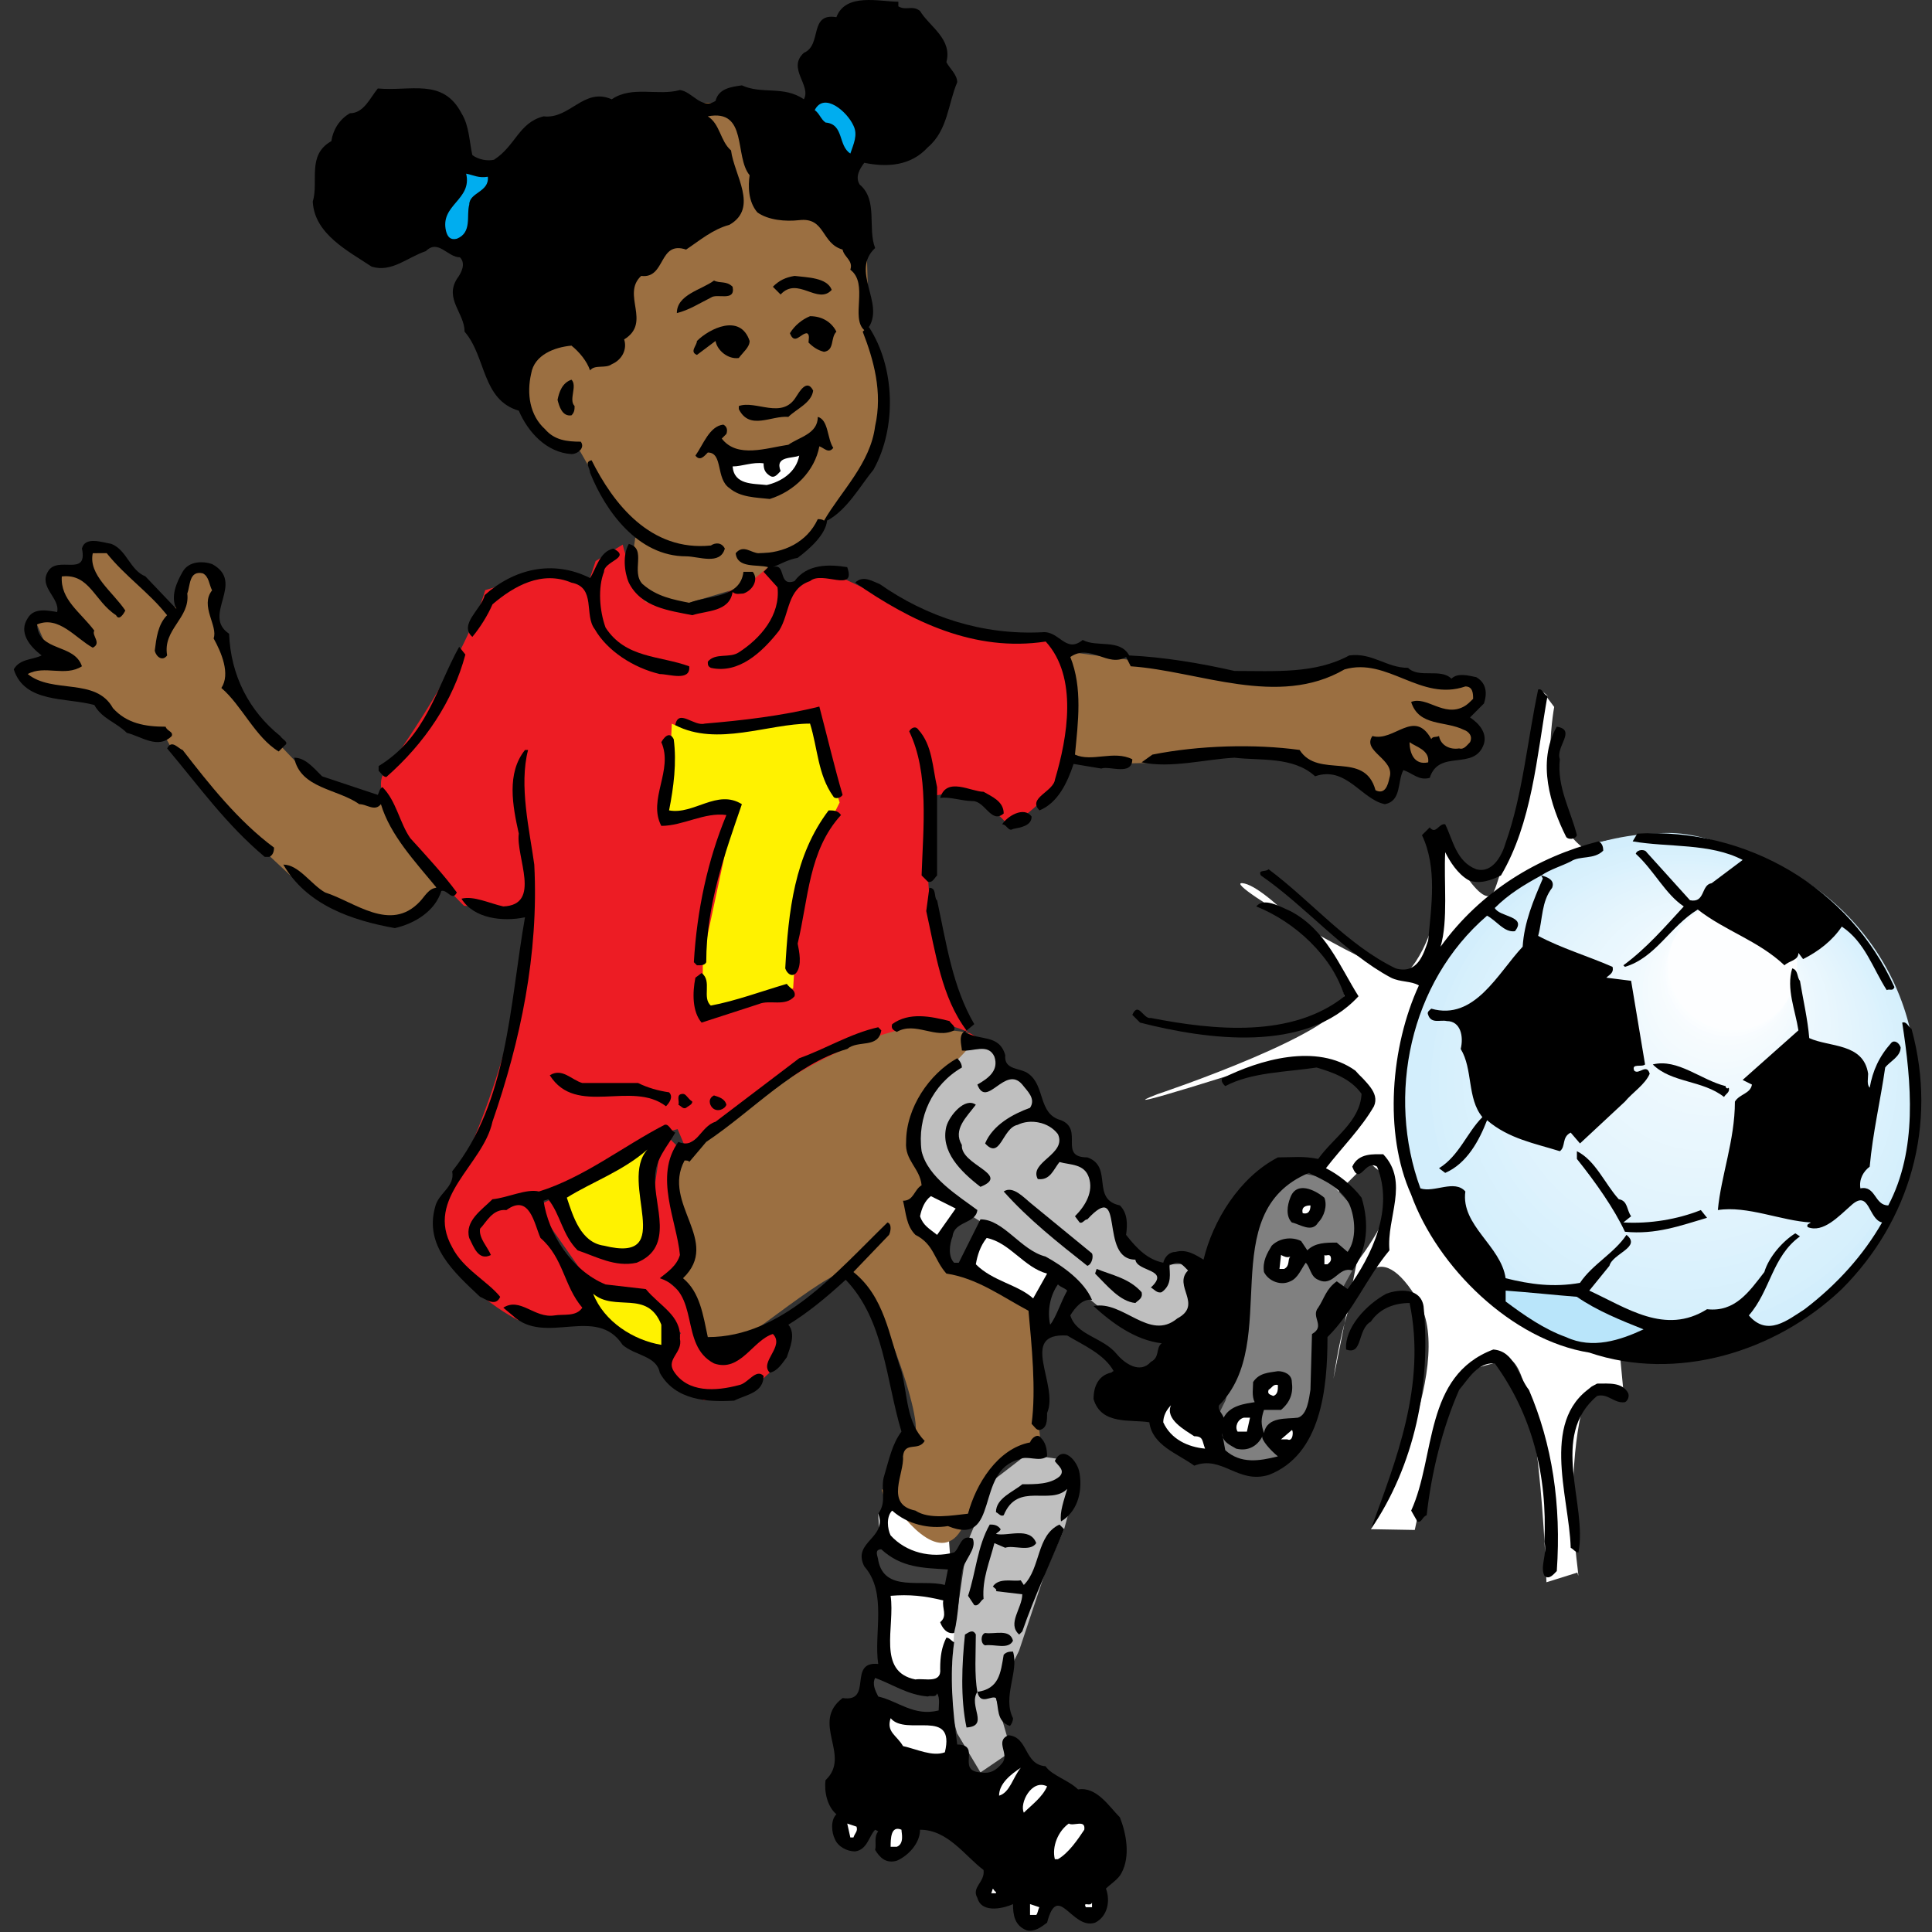 <?xml version="1.0" encoding="UTF-8" standalone="no"?>
<svg
   id="Layer_1"
   xml:space="preserve"
   overflow="visible"
   viewBox="0 0 435 435"
   version="1.1"
   enable-background="new 0 0 429.499 448.256"
   sodipodi:docname="soccer.svg"
   width="435"
   height="435"
   inkscape:version="1.3.1 (91b66b0783, 2023-11-16)"
   xmlns:inkscape="http://www.inkscape.org/namespaces/inkscape"
   xmlns:sodipodi="http://sodipodi.sourceforge.net/DTD/sodipodi-0.dtd"
   xmlns:xlink="http://www.w3.org/1999/xlink"
   xmlns="http://www.w3.org/2000/svg"
   xmlns:svg="http://www.w3.org/2000/svg"
   xmlns:rdf="http://www.w3.org/1999/02/22-rdf-syntax-ns#"
   xmlns:cc="http://creativecommons.org/ns#"
   xmlns:dc="http://purl.org/dc/elements/1.1/"><rect x="0" y="0" width="435" height="435" fill="#333333" stroke="none"/><sodipodi:namedview
   id="namedview129"
   pagecolor="#ffffff"
   bordercolor="#666666"
   borderopacity="1.0"
   inkscape:showpageshadow="2"
   inkscape:pageopacity="0.0"
   inkscape:pagecheckerboard="0"
   inkscape:deskcolor="#d1d1d1"
   inkscape:zoom="1.0105832"
   inkscape:cx="214.72749"
   inkscape:cy="224.12801"
   inkscape:window-width="1920"
   inkscape:window-height="1009"
   inkscape:window-x="-8"
   inkscape:window-y="-8"
   inkscape:window-maximized="1"
   inkscape:current-layer="Layer_1" />



















































	<defs
   id="defs47">
		<polyline
   id="XMLID_1_"
   points="21.426 123.72 36.625 137.12 37.414 133.02 39.738 128.66 42.555 129.1 40.03 136.8 40.611 137.67 42.063 141.45 44.39 147.26 46.741 154.91 43.807 155.98 36.25 163.54 28.693 164.12 21.135 159.18 12.997 154.82 7.474 154.82 2.822 152.79 4.276 150.17 7.765 148.42 6.31 146.1 4.857 142.9 4.857 139.42 11.252 140 12.706 139.42 9.217 130.98 10.813 129.79 15.613 130.11 17.357 130.98 16.774 124.88 20.262 123.72 21.426 123.72" />
	</defs>
	<clipPath
   id="XMLID_3_">
		<use
   xlink:href="#XMLID_1_"
   id="use47" />
	</clipPath>

















































































<g
   id="g129"
   transform="translate(3.1,-0.003)"><path
     d="m 387.38,231.56 c 8.174,0 14.8,-6.625 14.8,-14.797 0,-8.174 -6.626,-14.799 -14.8,-14.799 -8.173,0 -14.798,6.625 -14.798,14.799 0.01,8.17 6.63,14.8 14.8,14.8"
     fill="#ffffff"
     id="path1" /><path
     d="m 344.22,155.69 2.616,3.488 c 0,0 -4.359,23.108 6.105,31.393 l 8.72,114.67 0.872,9.157 c 0,0 -6.54,-5.232 -8.284,-0.873 -1.745,4.36 -4.736,18.779 -2.181,39.241 0.436,3.488 0,1.308 0,1.308 l -6.976,2.181 c 0,0 -1.744,-53.63 -9.593,-50.141 -7.849,3.489 -11.336,-3.054 -20.056,38.368 l -9.886,-0.173 c 0,0 19.478,-36.452 10.757,-51.276 -8.721,-14.824 -15.261,-8.284 -19.184,17.44 l 5.231,-26.16 c 0,0 12.644,-16.133 6.104,-20.057 -6.54,-3.925 -1.308,-4.797 -1.308,-4.797 l -9.157,9.156 -4.796,-4.359 12.645,-17.877 c 0,0 -2.616,-13.517 -31.829,-4.36 -29.213,9.157 -16.568,4.36 -16.568,4.36 0,0 43.36,-14.475 42.173,-22.061 -1.188,-7.587 -17.756,-25.028 -22.988,-25.464 -5.232,-0.436 34.445,22.237 36.625,20.493 2.181,-1.744 9.799,-11.597 7.849,-32.265 0,0 9.592,19.62 12.208,13.516 2.616,-6.104 12.003,-43.95 12.003,-43.95"
     fill="#ffffff"
     id="path2" /><polyline
     points="197.78 340.12 210.33 343.61 212.98 379.8 194.64 381.98 197.28 364.1 195.54 355.38 194.64 340.82"
     fill="#ffffff"
     id="polyline2" /><path
     d="m 372.12,305.24 c 27.851,0 57.118,-31.883 57.118,-56.245 0,-34.826 -34.832,-60.756 -57.157,-60.756 -33.373,0 -60.429,27.055 -60.429,60.431 0.01,33.37 27.1,56.57 60.47,56.57"
     fill="#d1eefc"
     id="path3" /><path
     d="m 313.69,246.88 c 0.197,32.571 26.762,58.817 59.335,58.622 32.568,-0.195 55.979,-26.981 55.784,-59.553 -0.176,-29.436 -34.409,-58.533 -56.496,-58.4 -32.56,0.19 -58.81,26.76 -58.61,59.33"
     fill="#d2eefc"
     id="path4" /><path
     d="m 312,246.5 c 0.39,31.776 26.467,57.22 58.244,56.829 31.778,-0.39 57.223,-26.467 56.831,-58.246 -0.391,-31.776 -26.469,-57.22 -58.245,-56.83 -31.77,0.4 -57.22,26.48 -56.82,58.25"
     fill="#d3eefc"
     id="path5" /><path
     d="m 319.08,245.76 c 0.78,30.188 25.885,54.029 56.075,53.249 30.188,-0.779 54.029,-25.885 53.252,-56.073 -0.784,-30.189 -25.889,-54.032 -56.076,-53.25 -30.19,0.77 -54.03,25.88 -53.25,56.07"
     fill="#d5effc"
     id="path6" /><path
     d="m 320.88,245.38 c 0.974,29.396 25.595,52.436 54.988,51.462 29.395,-0.977 52.433,-25.596 51.461,-54.988 -0.977,-29.396 -25.596,-52.437 -54.989,-51.46 -29.4,0.98 -52.44,25.6 -51.46,54.99"
     fill="#d6f0fc"
     id="path7" /><path
     d="m 322.67,245.01 c 1.169,28.601 25.303,50.837 53.903,49.669 28.598,-1.169 50.838,-25.301 49.669,-53.902 -1.167,-28.599 -25.301,-50.839 -53.903,-49.667 -28.6,1.17 -50.84,25.3 -49.67,53.9"
     fill="#d7f0fc"
     id="path8" /><path
     d="m 324.47,244.64 c 1.363,27.807 25.011,49.244 52.816,47.88 27.807,-1.363 49.243,-25.011 47.879,-52.817 -1.361,-27.804 -25.009,-49.242 -52.815,-47.879 -27.82,1.36 -49.26,25.01 -47.89,52.82"
     fill="#d8f0fc"
     id="path9" /><path
     d="m 326.27,244.26 c 1.56,27.013 24.719,47.646 51.73,46.089 27.013,-1.558 47.648,-24.719 46.089,-51.73 -1.557,-27.011 -24.719,-47.646 -51.73,-46.088 -27.02,1.56 -47.65,24.72 -46.09,51.73"
     fill="#d9f1fd"
     id="path10" /><path
     d="m 328.06,243.89 c 1.751,26.219 24.428,46.053 50.646,44.298 26.216,-1.753 46.049,-24.428 44.298,-50.643 -1.752,-26.218 -24.427,-46.052 -50.646,-44.299 -26.21,1.75 -46.05,24.42 -44.3,50.64"
     fill="#daf1fd"
     id="path11" /><path
     d="m 329.86,243.52 c 1.949,25.425 24.138,44.456 49.56,42.51 25.425,-1.947 44.456,-24.136 42.511,-49.56 -1.948,-25.423 -24.137,-44.456 -49.559,-42.509 -25.42,1.95 -44.46,24.13 -42.51,49.56"
     fill="#dbf2fd"
     id="path12" /><path
     d="m 331.66,243.14 c 2.142,24.63 23.842,42.858 48.472,40.718 24.629,-2.143 42.86,-23.845 40.719,-48.472 -2.142,-24.63 -23.843,-42.861 -48.472,-40.719 -24.63,2.14 -42.86,23.84 -40.72,48.47"
     fill="#ddf2fd"
     id="path13" /><path
     d="m 333.46,242.77 c 2.336,23.833 23.553,41.261 47.386,38.926 23.836,-2.334 41.266,-23.552 38.928,-47.386 -2.336,-23.835 -23.551,-41.264 -47.385,-38.929 -23.85,2.34 -41.28,23.56 -38.94,47.39"
     fill="#def2fd"
     id="path14" /><path
     d="m 335.25,242.4 c 2.531,23.041 23.263,39.669 46.303,37.138 23.041,-2.528 39.667,-23.26 37.137,-46.301 -2.53,-23.041 -23.26,-39.668 -46.3,-37.137 -23.04,2.52 -39.67,23.26 -37.14,46.3"
     fill="#dff3fd"
     id="path15" /><path
     d="m 337.05,242.02 c 2.726,22.245 22.969,38.071 45.213,35.348 22.246,-2.727 38.072,-22.97 35.349,-45.218 -2.727,-22.245 -22.97,-38.069 -45.218,-35.346 -22.24,2.73 -38.07,22.98 -35.34,45.22"
     fill="#e0f3fd"
     id="path16" /><path
     d="m 338.85,241.65 c 2.92,21.452 22.677,36.478 44.127,33.558 21.453,-2.919 36.478,-22.678 33.559,-44.128 -2.92,-21.454 -22.678,-36.476 -44.131,-33.556 -21.46,2.92 -36.48,22.68 -33.56,44.13"
     fill="#e1f3fd"
     id="path17" /><path
     d="m 340.65,241.28 c 3.112,20.657 22.383,34.881 43.042,31.768 20.658,-3.115 34.881,-22.387 31.766,-43.043 -3.112,-20.66 -22.386,-34.881 -43.043,-31.768 -20.67,3.1 -34.89,22.38 -31.77,43.04"
     fill="#e2f4fd"
     id="path18" /><path
     d="m 342.44,240.9 c 3.31,19.862 22.094,33.285 41.96,29.976 19.861,-3.308 33.283,-22.094 29.975,-41.958 -3.308,-19.862 -22.093,-33.283 -41.956,-29.975 -19.87,3.31 -33.29,22.1 -29.98,41.96"
     fill="#e3f4fd"
     id="path19" /><path
     d="m 344.24,240.53 c 3.502,19.068 21.802,31.688 40.873,28.184 19.066,-3.503 31.686,-21.801 28.184,-40.871 -3.502,-19.068 -21.801,-31.688 -40.871,-28.186 -19.07,3.51 -31.68,21.81 -28.18,40.88"
     fill="#e4f5fd"
     id="path20" /><path
     d="m 346.04,240.15 c 3.697,18.275 21.512,30.094 39.784,26.396 18.277,-3.698 30.096,-21.512 26.396,-39.787 -3.696,-18.273 -21.512,-30.091 -39.784,-26.394 -18.29,3.7 -30.1,21.51 -26.4,39.78"
     fill="#e5f5fd"
     id="path21" /><path
     d="m 347.83,239.78 c 3.892,17.482 21.219,28.497 38.701,24.606 17.48,-3.894 28.497,-21.22 24.603,-38.701 -3.889,-17.479 -21.218,-28.498 -38.696,-24.604 -17.47,3.88 -28.49,21.21 -24.6,38.69"
     fill="#e6f5fd"
     id="path22" /><path
     d="m 349.63,239.41 c 4.084,16.688 20.927,26.902 37.614,22.816 16.687,-4.086 26.899,-20.927 22.813,-37.613 -4.087,-16.688 -20.928,-26.903 -37.611,-22.814 -16.68,4.07 -26.9,20.91 -22.81,37.6"
     fill="#e7f6fd"
     id="path23" /><path
     d="m 351.43,239.03 c 4.28,15.892 20.637,25.304 36.528,21.023 15.891,-4.281 25.305,-20.636 21.022,-36.526 -4.279,-15.893 -20.634,-25.306 -36.527,-21.026 -15.89,4.3 -25.3,20.65 -21.02,36.54"
     fill="#e8f6fd"
     id="path24" /><path
     d="m 353.22,238.66 c 4.475,15.098 20.343,23.709 35.438,19.235 15.101,-4.478 23.712,-20.345 19.236,-35.443 -4.476,-15.098 -20.343,-23.709 -35.443,-19.235 -15.1,4.47 -23.71,20.34 -19.24,35.44"
     fill="#e9f7fe"
     id="path25" /><path
     d="m 355.02,238.29 c 4.671,14.304 20.053,22.112 34.356,17.444 14.304,-4.67 22.113,-20.053 17.443,-34.356 -4.669,-14.305 -20.05,-22.113 -34.356,-17.444 -14.3,4.67 -22.11,20.05 -17.44,34.36"
     fill="#e9f7fe"
     id="path26" /><path
     d="m 356.82,237.91 c 4.865,13.51 19.761,20.518 33.271,15.654 13.51,-4.866 20.516,-19.761 15.651,-33.271 -4.863,-13.511 -19.76,-20.518 -33.269,-15.653 -13.51,4.87 -20.52,19.76 -15.65,33.27"
     fill="#eaf7fe"
     id="path27" /><path
     d="m 358.62,237.54 c 5.06,12.715 19.468,18.923 32.184,13.863 12.715,-5.057 18.923,-19.468 13.864,-32.183 -5.06,-12.716 -19.471,-18.923 -32.187,-13.862 -12.71,5.05 -18.91,19.46 -13.85,32.18"
     fill="#ebf7fe"
     id="path28" /><path
     d="m 360.41,237.16 c 5.254,11.921 19.178,17.328 31.096,12.074 11.923,-5.254 17.328,-19.176 12.075,-31.097 -5.255,-11.922 -19.178,-17.328 -31.099,-12.075 -11.92,5.26 -17.32,19.18 -12.07,31.1"
     fill="#ecf8fe"
     id="path29" /><path
     d="m 362.21,236.79 c 5.447,11.127 18.885,15.731 30.011,10.284 11.128,-5.449 15.731,-18.887 10.283,-30.014 -5.448,-11.125 -18.887,-15.73 -30.012,-10.282 -11.12,5.45 -15.73,18.88 -10.28,30.01"
     fill="#edf8fe"
     id="path30" /><path
     d="m 364.01,236.42 c 5.642,10.331 18.593,14.134 28.924,8.489 10.332,-5.643 14.133,-18.594 8.492,-28.924 -5.641,-10.332 -18.592,-14.135 -28.925,-8.492 -10.34,5.64 -14.14,18.58 -8.49,28.92"
     fill="#eef9fe"
     id="path31" /><path
     d="m 365.8,236.04 c 5.835,9.539 18.303,12.54 27.84,6.701 9.538,-5.836 12.539,-18.302 6.7,-27.839 -5.835,-9.538 -18.299,-12.539 -27.839,-6.702 -9.53,5.84 -12.53,18.31 -6.7,27.84"
     fill="#eff9fe"
     id="path32" /><path
     d="m 367.6,235.67 c 6.031,8.744 18.012,10.942 26.755,4.91 8.743,-6.031 10.942,-18.008 4.909,-26.754 -6.028,-8.742 -18.009,-10.941 -26.752,-4.91 -8.75,6.03 -10.95,18.01 -4.92,26.75"
     fill="#f0f9fe"
     id="path33" /><path
     d="m 369.4,235.3 c 6.228,7.948 17.719,9.345 25.668,3.12 7.949,-6.227 9.351,-17.718 3.123,-25.668 -6.227,-7.949 -17.72,-9.346 -25.67,-3.12 -7.95,6.23 -9.35,17.72 -3.12,25.67"
     fill="#f1fafe"
     id="path34" /><path
     d="m 371.19,234.92 c 6.42,7.155 17.427,7.751 24.582,1.33 7.156,-6.42 7.751,-17.427 1.332,-24.582 -6.422,-7.157 -17.427,-7.753 -24.584,-1.333 -7.15,6.42 -7.75,17.43 -1.33,24.58"
     fill="#f3fafe"
     id="path35" /><path
     d="m 372.99,234.55 c 6.615,6.361 17.134,6.155 23.497,-0.46 6.359,-6.615 6.155,-17.135 -0.46,-23.495 -6.615,-6.361 -17.136,-6.157 -23.497,0.458 -6.361,6.615 -6.15,17.13 0.46,23.49"
     fill="#f4fbfe"
     id="path36" /><path
     d="m 374.79,234.18 c 6.81,5.568 16.844,4.562 22.409,-2.249 5.566,-6.808 4.559,-16.843 -2.251,-22.409 -6.81,-5.567 -16.842,-4.559 -22.41,2.25 -5.57,6.81 -4.56,16.84 2.25,22.41"
     fill="#f5fbfe"
     id="path37" /><path
     d="m 376.58,233.8 c 7.004,4.773 16.552,2.965 21.325,-4.039 4.774,-7.005 2.967,-16.551 -4.039,-21.325 -7.005,-4.774 -16.553,-2.965 -21.325,4.04 -4.77,7 -2.96,16.55 4.04,21.32"
     fill="#f6fbfe"
     id="path38" /><path
     d="m 378.38,233.43 c 7.198,3.979 16.26,1.37 20.237,-5.829 3.979,-7.198 1.37,-16.261 -5.828,-20.239 -7.201,-3.98 -16.262,-1.369 -20.239,5.83 -3.98,7.2 -1.37,16.26 5.83,20.24"
     fill="#f7fcfe"
     id="path39" /><path
     d="m 380.18,233.06 c 7.395,3.185 15.969,-0.229 19.153,-7.622 3.186,-7.394 -0.228,-15.969 -7.619,-19.152 -7.396,-3.183 -15.97,0.227 -19.152,7.62 -3.18,7.39 0.23,15.96 7.62,19.15"
     fill="#f8fcff"
     id="path40" /><path
     d="m 381.98,232.68 c 7.587,2.389 15.676,-1.824 18.066,-9.414 2.39,-7.585 -1.823,-15.676 -9.411,-18.065 -7.588,-2.39 -15.676,1.824 -18.067,9.411 -2.39,7.6 1.82,15.68 9.41,18.07"
     fill="#fafdff"
     id="path41" /><path
     d="m 383.77,232.31 c 7.781,1.597 15.384,-3.421 16.979,-11.203 1.597,-7.782 -3.418,-15.383 -11.201,-16.979 -7.78,-1.598 -15.384,3.418 -16.98,11.2 -1.59,7.78 3.42,15.38 11.2,16.98"
     fill="#fbfeff"
     id="path42" /><path
     d="m 385.57,231.93 c 7.979,0.803 15.094,-5.014 15.895,-12.99 0.804,-7.978 -5.014,-15.094 -12.99,-15.896 -7.978,-0.8 -15.094,5.016 -15.895,12.994 -0.8,7.99 5.02,15.1 12.99,15.9"
     fill="#fdfeff"
     id="path43" /><polyline
     points="208.91 279.23 214.14 272.83 217.66 274.55 214.14 285.62 209.98 286.76 208.91 279.23"
     fill="#404040"
     id="polyline43" /><polyline
     points="236.24 328.64 228.1 327.48 220.54 333.3 214.72 347.25 211.73 367.68 210.66 383.87 212.4 390.27 217.66 399.07 224.61 394.34 221.14 382.33 226.35 371.66 232.16 354.22 236.49 344.31 238.56 336.78 236.24 328.64"
     fill="#bfbfbf"
     id="polyline44" /><polyline
     points="216.18 233.59 205.13 245.22 202.52 254.81 206.59 265.28 214.14 272.83 223.44 278.65 237.4 288.53 247.28 296.67 256.58 300.74 263.56 299.58 266.46 292.6 266.46 284.46 260.91 284.66 258.32 285.62 250.19 282.14 249.02 274 245.54 269.93 242.63 262.37 235.65 260.04 235.65 253.65 229.84 252.49 229.26 243.77 222.28 240.86 221.12 235.63 214.72 236.21"
     fill="#bfbfbf"
     id="polyline45" /><polyline
     points="272.86 315.27 276.35 301.32 276.35 285.62 283.9 267.6 289.72 264.11 295.53 265.28 303.09 273.42 301.37 286.06 295.53 296.67 293.21 312.37 290.3 323.41 286.81 329.22 279.25 331.55 272.86 328.64 270.53 322.83 271.7 317.6"
     fill="#808080"
     id="polyline46" /><path
     d="m 146.5,253.27 c 0,0 -4.443,24.796 -2.7,25.957 1.745,1.163 -3.579,5.088 -3.579,5.088 l -8.629,-2.762 -4.651,-2.907 -3.488,-5.232 -1.164,-4.068 -4.649,2.325 11.045,15.696 6.396,3.488 5.232,0.582 2.325,1.162 7.556,7.557 -4.068,6.396 4.068,6.396 5.232,2.324 9.883,-1.744 6.976,-6.394 2.12,-8.866 -12.003,4.795 -4.649,1.745 -2.327,-1.745 -2.325,-9.301 -6.396,-5.814 4.651,-4.648 -0.581,-6.396 -3.488,-9.301 2.325,-9.303 -2.325,-2.324"
     fill="#ed1c24"
     id="path46" /><path
     d="m 150.48,259.75 31.974,-22.384 c 0,0 18.896,-8.429 22.091,-6.685 3.197,1.744 11.046,0.872 11.627,2.907 0.581,2.034 -11.046,11.626 -11.046,11.626 0,0 -4.649,16.279 -0.289,18.604 4.36,2.325 -3.488,7.268 -3.488,7.268 l 6.393,10.464 4.943,4.94 18.601,7.849 -0.38,27.645 0.38,3.46 c 0,0 -12.507,2.556 -16.425,15.375 -3.918,12.819 -12.352,4.099 -17.001,-2.587 -4.651,-6.687 -1.163,0.292 -1.163,0.292 0,0 2.325,-14.535 5.812,-15.407 3.487,-0.872 -9.301,-37.205 -14.824,-36.915 -5.523,0.29 -26.161,18.894 -29.938,18.603 l -8.72,-16.86 3.197,-6.685 -4.36,-18.312 2.63,-3.2"
     fill="#9b6f41"
     id="path47" /><polyline
     points="40.611 127.79 46.134 130.4 44.68 136.8 46.423 145.23 48.75 153.66 53.69 161.22 65.318 173.42 74.911 178.07 83.631 180.11 95.839 198.71 92.932 202.78 88.572 206.27 83.631 207.43 75.491 205.69 62.12 196.97 49.04 184.76 35.669 168.77 33.925 165.58 27.821 165.28 18.81 157.14 10.09 155.98 4.566 154.53 1.95 151.04 6.893 149.59 10.09 148.42 7.183 145.23 5.232 140.61 6.602 138.25 12.415 140.29 13.869 141.45 9.217 130.98 10.381 128.95 15.613 128.66 17.066 126.92 17.647 123.43 22.298 123.72 34.533 138.51 38.575 134.47 40.611 127.79"
     fill="#9b6f41"
     id="polyline47" /><polyline
     points="236.82 146.68 252.22 148.72 284.78 152.79 298.73 149.3 311.23 151.04 324.02 154.53 328.96 154.24 330.41 157.73 326.34 161.22 321.4 161.5 328.38 164.41 327.8 169.94 323.15 169.94 314.14 164.12 308.61 166.45 310.65 171.97 309.19 178.36 306.58 179.24 301.93 174.3 295.82 173.42 289.72 170.81 273.73 170.22 258.91 171.68 247.57 171.97 237.69 170.52 238.56 156.56 236.82 146.68"
     fill="#9b6f41"
     id="polyline48" /><path
     d="m 83.048,174.51 c 0,0 4.438,-5.951 9.547,-14.131 5.106,-8.181 10.884,-18.591 13.562,-27.508 l 16.132,-4.796 6.977,3.488 1.744,-5.232 6.104,-3.706 c 0,0 1.595,7.661 6.318,11.955 4.721,4.292 12.569,5.22 25.074,-8.249 l 4.795,5.669 9.811,-3.489 2.833,1.308 c 0,0 9.315,4.666 19.57,8.493 10.257,3.825 23.463,8.236 27.23,4.877 0,0 3.476,5.181 5.388,14.022 1.917,8.841 0.259,19.916 -14.025,28.854 0,0 -1.709,-2.289 -4.613,-4.306 -2.902,-2.017 -7.002,-3.76 -11.78,-2.67 -4.781,1.09 -5.426,0.981 -4.878,0.599 0.55,-0.381 2.293,-1.035 2.293,-1.035 0,0 0.021,12.913 1.269,25.837 1.245,12.926 6.622,29.93 11.522,29.973 0,0 -5.446,-5.307 -14.534,-3.488 -22.22,4.447 -36.029,17.398 -52.321,27.033 l -1.598,-3.779 -2.18,0.582 -29.649,15.114 12.208,26.16 -8.14,0.583 -8.139,0.581 c 0,0 -5.4,-2.668 -10.208,-7.308 -4.807,-4.64 -9.022,-11.252 -6.65,-19.146 -10e-4,0 3.912,-6.584 8.377,-18.125 4.463,-11.542 9.477,-28.037 11.68,-47.857 h -3.488 l -5.959,-0.436 -5.959,-0.437 c 0,0 -5.457,-5.374 -10.477,-11.738 -5.007,-6.32 -9.585,-13.68 -7.825,-17.65"
     fill="#ed1c24"
     id="path48" /><path
     d="m 148.94,163.28 c 0,0 25.669,0.841 30.029,-2.356 4.361,-3.197 0.873,0 0.873,0 l 6.104,19.766 -9.009,18.023 -1.455,23.834 -20.346,5.814 v -12.789 l 6.976,-32.556 v -1.453 l -15.407,3.486 0.872,-8.719 0.582,-13.371"
     fill="#fff200"
     id="path49" /><path
     d="m 144.96,23.145 h 16.569 l 10.463,1.744 14.825,18.313 5.232,13.081 0.491,17.353 2.997,13.167 -1.962,16.568 -10.452,13.866 -9.386,7.063 -5.961,0.262 2.092,3.139 -5.069,4.229 -12.72,3.792 -9.735,-0.086 -3.868,-4.447 1.688,-11.686 -5.668,-5.668 -6.977,-12.208 -6.104,-1.744 c 0,0 -19.185,-7.848 2.616,-28.777 21.8,-20.928 18.312,-44.473 18.312,-44.473"
     fill="#9b6f41"
     id="path50" /><path
     d="m 199.17,1.43 c 1.744,1.048 3.14,-0.347 4.883,1.048 2.093,3.488 7.325,6.278 5.93,11.51 0.696,1.395 2.441,2.792 2.441,4.536 -2.092,4.883 -2.092,10.812 -6.627,14.649 -3.838,4.187 -9.07,4.536 -14.303,3.488 -1.044,1.395 -2.09,3.139 -1.044,4.883 4.185,3.488 1.744,9.768 3.487,14.302 -5.581,5.232 2.093,12.208 -1.396,17.79 5.93,9.069 6.279,22.672 1.046,32.091 -3.138,3.835 -5.93,9.067 -10.464,11.51 -0.35,3.139 -3.838,6.278 -6.627,8.371 -2.093,0.349 -3.838,1.395 -5.582,2.094 3.138,-1.046 1.046,4.534 4.882,3.139 2.792,-3.837 7.676,-3.837 11.861,-3.139 2.092,5.93 -5.581,0.698 -8.372,3.139 -5.232,1.744 -4.533,7.325 -6.976,11.163 -3.835,4.883 -9.068,9.766 -15.347,8.371 -0.697,-0.349 -0.697,-0.698 -0.697,-1.395 1.744,-2.093 4.882,-0.698 6.976,-2.093 4.883,-3.139 9.417,-8.371 8.72,-14.65 l -3.141,-3.489 1.048,-1.045 c -2.441,-0.699 -6.976,0.349 -7.325,-3.139 1.744,-2.093 3.488,0 5.233,0 5.581,0 10.812,-2.443 13.252,-7.674 0.351,0 1.048,0 1.397,0.349 3.835,-6.627 10.464,-12.907 11.51,-21.278 1.745,-7.673 -0.349,-14.998 -2.79,-21.278 l 0.347,-0.347 c -3.137,-2.792 1.048,-10.465 -3.137,-13.605 0.697,-2.091 -1.396,-2.79 -1.745,-4.534 -4.882,-1.395 -3.838,-7.325 -9.767,-6.627 -3.139,0.349 -6.976,0 -9.417,-1.744 -2.095,-2.442 -2.095,-5.93 -1.745,-8.372 -3.488,-4.186 -0.35,-14.999 -9.417,-13.255 2.79,1.744 2.79,5.582 5.232,7.674 0.698,5.581 6.279,12.905 -0.35,16.742 -3.836,1.048 -6.627,3.488 -9.768,5.582 -6.277,-2.093 -4.533,6.627 -10.114,5.93 -4.535,4.185 2.441,10.464 -3.838,14.3 0.699,2.094 -0.348,4.536 -2.789,5.581 -1.396,1.048 -3.837,0 -4.884,1.396 -0.697,-2.091 -2.441,-4.185 -4.186,-5.58 -3.838,0.348 -8.371,2.091 -9.07,6.278 -1.044,4.534 -0.347,9.418 3.141,12.557 2.091,2.441 4.883,2.791 8.023,2.791 1.045,1.395 -0.699,2.791 -2.093,2.791 -5.582,-0.349 -9.767,-4.885 -11.859,-9.768 -8.372,-2.441 -7.325,-12.208 -12.208,-17.79 0,-4.185 -4.535,-7.324 -1.744,-11.859 1.045,-1.395 2.092,-3.488 0.697,-4.883 -2.79,0 -4.884,-4.187 -7.673,-1.395 -4.187,1.395 -7.675,4.883 -12.208,3.488 -5.232,-3.488 -12.905,-7.325 -13.254,-14.651 1.394,-4.534 -1.396,-10.464 4.185,-13.603 0.349,-2.443 1.745,-4.883 4.186,-6.278 3.14,0 4.535,-3.488 6.279,-5.581 7.325,0.697 14.649,-2.442 18.834,5.581 1.744,2.79 1.744,6.278 2.443,9.417 1.395,1.047 3.488,1.395 4.883,1.047 4.882,-3.141 5.581,-8.373 11.162,-9.768 5.929,0.698 9.07,-6.627 15.348,-3.837 4.533,-3.139 10.464,-0.697 15.348,-2.091 2.791,0.348 4.882,4.534 8.022,2.44 0.698,-2.79 3.488,-3.139 5.93,-3.488 4.535,2.093 9.418,0 13.952,3.139 1.744,-3.139 -3.838,-6.976 0,-10.464 4.186,-1.744 1.047,-9.067 7.326,-8.022 2.093,-5.581 9.765,-3.488 13.952,-3.488 v 1.044"
     id="path51" /><path
     d="m 189.06,28.289 c 1.047,2.094 0,4.187 -0.697,6.278 -2.792,-1.744 -1.396,-6.627 -5.583,-6.976 -1.044,-0.697 -1.394,-2.092 -2.44,-2.79 2.09,-4.186 7.32,0.349 8.72,3.488"
     fill="#00adef"
     id="path52" /><path
     d="m 106.74,39.799 c 0.349,3.488 -4.187,3.488 -4.187,6.28 -0.697,2.44 0.699,6.277 -2.789,7.672 -1.396,0.35 -2.093,-0.347 -2.443,-1.744 -1.394,-5.928 5.932,-6.976 4.536,-12.905 1.75,0.35 2.79,1.046 4.89,0.697"
     fill="#00adef"
     id="path53" /><path
     d="m 184.17,65.264 c -3.141,3.488 -7.674,-3.139 -11.512,1.046 l -1.744,-1.745 c 1.395,-1.395 2.791,-2.093 4.882,-2.44 2.79,0.347 7.32,0.347 8.37,3.139"
     id="path54" /><path
     d="m 161.85,64.565 c 0.699,3.488 -3.488,1.396 -4.882,2.443 -2.791,1.395 -4.883,2.79 -7.673,3.488 0,-4.187 5.579,-5.232 8.371,-7.326 1.39,0.699 2.78,0 4.18,1.395"
     id="path55" /><path
     d="m 185.22,74.681 c -1.396,1.396 -0.35,4.186 -2.791,4.535 -1.397,-0.349 -2.442,-1.047 -3.488,-2.093 0,-0.699 0.348,-1.745 -0.35,-2.094 -1.395,0 -2.792,2.792 -3.835,0 1.044,-1.744 2.788,-3.139 4.533,-3.836 2.79,0 4.88,1.396 5.93,3.488"
     id="path56" /><path
     d="m 165.68,76.774 c 0,1.395 -1.395,2.442 -2.441,3.837 -2.441,0.35 -4.885,-1.744 -5.232,-3.837 l -4.186,3.139 c -1.744,-0.697 0,-2.091 0,-3.139 2.79,-2.79 9.77,-6.278 11.86,0"
     id="path57" /><path
     d="m 126.27,91.424 c 0,0.697 0,1.396 -0.697,2.093 -2.094,0.347 -2.791,-2.093 -3.139,-3.488 0.348,-1.744 1.045,-3.837 3.139,-4.535 1.39,1.395 -0.7,4.535 0.7,5.93"
     id="path58" /><path
     d="m 179.99,87.937 c -0.35,2.79 -3.837,4.185 -5.581,5.928 -3.839,-0.347 -8.721,3.141 -11.162,-1.744 v -0.697 c 3.835,-1.395 9.767,3.139 12.906,-2.093 0.69,-1.045 2.43,-4.186 3.83,-1.394"
     id="path59" /><path
     d="m 184.52,100.84 c -1.044,1.396 -2.091,0 -3.137,-0.348 -1.046,5.58 -5.583,10.115 -11.162,11.859 -3.141,-0.349 -6.628,-0.349 -9.07,-2.442 -3.139,-2.093 -1.395,-8.022 -4.882,-8.022 -0.698,0.697 -1.745,2.093 -2.791,0.697 1.745,-2.441 3.138,-6.627 6.279,-6.976 0.697,0.349 1.047,1.047 0.697,2.093 l -1.046,1.048 c 3.488,4.533 10.116,2.091 15,1.395 2.441,-1.744 6.625,-2.442 6.625,-6.28 2.44,0.693 2.08,4.88 3.48,6.97"
     id="path60" /><path
     d="m 176.85,102.58 c -0.697,3.837 -4.186,5.93 -7.324,6.629 -3.14,-0.35 -7.325,0 -7.676,-4.187 2.094,0 4.536,-1.046 6.976,-0.699 0,1.397 0.351,2.094 1.397,2.792 1.046,0.697 1.744,-0.349 2.441,-1.047 -1.4,-3.48 2.78,-2.78 4.18,-3.48"
     fill="#ffffff"
     id="path61" /><path
     d="m 156.96,122.82 c 1.046,-0.699 2.441,-0.699 3.138,0.697 -1.045,3.837 -5.929,1.744 -8.721,1.744 -10.812,0 -18.137,-10.116 -21.625,-18.835 0,-1.046 -1.395,-2.441 0.349,-2.791 4.88,9.77 13.25,20.58 26.85,19.19"
     id="path62" /><path
     d="m 29.649,129.79 6.976,7.325 c -1.395,-2.791 0,-5.93 1.396,-8.373 1.395,-2.44 4.534,-2.44 6.627,-1.744 7.673,4.187 -2.442,11.512 3.837,15.697 0.348,9.418 4.534,17.44 11.51,23.021 0.349,0.698 2.093,1.395 1.046,2.093 l -1.395,1.395 c -5.232,-3.139 -8.372,-10.464 -12.906,-14.301 2.092,-3.139 0,-8.022 -1.744,-11.161 1.046,-2.792 -3.14,-7.325 -0.349,-10.813 -0.697,-1.395 -0.697,-3.139 -2.093,-3.837 -3.139,-0.696 -2.79,2.791 -3.488,4.536 0.698,5.58 -5.581,8.022 -4.534,13.952 -1.046,1.395 -2.442,0.348 -2.791,-1.047 0.349,-2.791 0.697,-5.929 2.791,-8.022 -4.187,-5.232 -9.418,-8.721 -13.604,-13.953 H 17.79 c -1.046,4.883 4.535,8.72 7.325,12.905 -0.349,0.698 -1.395,2.442 -2.093,1.048 -4.884,-3.139 -5.929,-9.419 -12.208,-8.721 -0.349,5.232 4.185,8.022 7.324,12.208 -0.697,1.045 1.744,2.79 -0.348,3.837 -3.837,-2.094 -7.673,-7.325 -12.557,-5.232 0.349,6.278 8.372,4.185 10.116,9.417 -3.837,2.443 -8.372,-0.349 -12.208,1.744 5.581,4.536 15.347,0.699 19.184,7.675 3.139,3.488 7.325,4.185 11.859,4.185 0.349,1.047 1.744,1.047 1.395,2.093 -3.14,3.139 -6.977,0 -10.116,-0.697 -2.441,-2.442 -5.581,-3.141 -7.325,-6.279 -6.278,-1.75 -15.697,-0.35 -18.138,-8.03 1.396,-2.442 4.186,-2.093 6.279,-3.139 -2.791,-2.093 -5.232,-5.232 -3.139,-8.373 1.395,-2.441 4.533,-1.744 6.627,-1.395 0.697,-3.139 -4.186,-5.581 -2.094,-9.07 2.094,-3.835 9.07,1.397 7.675,-5.231 0.697,-2.79 4.534,-1.396 6.627,-1.046 3.488,1.39 4.186,5.93 7.674,7.32"
     id="path63" /><path
     d="m 141.62,131.54 c 3.139,2.79 6.976,3.488 10.464,4.184 4.533,-1.744 11.51,-1.045 12.208,-6.976 h 2.092 c 1.396,1.745 0,4.187 -2.092,4.885 -0.699,0 -1.744,0.347 -2.443,-0.349 -0.697,4.534 -5.928,4.185 -9.067,5.232 -5.232,-1.048 -11.511,-1.745 -14.301,-7.326 -1.048,-2.443 -1.396,-6.278 0,-8.72 4.18,1.06 0.35,6.3 3.14,9.09"
     id="path64" /><path
     d="m 132.9,128.75 c -1.396,3.489 -1.046,8.721 0.348,12.558 4.534,6.976 12.208,6.279 18.836,8.72 0.349,3.489 -4.535,1.744 -6.627,1.744 -5.93,-1.395 -11.859,-5.231 -14.65,-10.115 -2.441,-3.139 0.349,-9.418 -5.232,-10.464 -6.627,-2.79 -12.906,0.698 -17.791,4.883 -1.045,2.443 -2.789,5.232 -4.533,7.325 -3.14,-2.79 2.092,-6.278 2.789,-9.418 6.628,-5.928 15.349,-8.022 23.72,-3.835 1.396,-2.093 2.094,-5.93 5.232,-6.628 4.17,2.1 -2.1,2.79 -2.1,5.24"
     id="path65" /><path
     d="m 231.61,142.35 c 3.84,-0.349 5.231,4.883 9.07,1.744 3.138,1.744 8.37,-0.35 10.465,3.488 7.675,0.348 16.046,1.745 23.719,3.488 9.067,0 18.139,0.696 25.813,-3.488 5.232,-0.698 8.37,2.79 13.254,2.79 2.442,2.443 7.325,0 9.767,2.443 1.396,-1.397 3.835,-0.698 5.579,-0.349 2.444,1.395 2.444,3.837 1.743,5.928 l -3.137,3.141 c 2.093,1.396 3.838,3.488 3.137,5.929 -2.09,6.28 -10.113,1.047 -12.207,7.674 -2.439,0.696 -3.837,-1.047 -5.928,-1.744 -1.396,2.44 -0.349,6.977 -4.187,7.673 -5.231,-1.046 -8.72,-8.72 -15.696,-6.277 -4.883,-4.534 -12.559,-3.489 -18.139,-4.187 -6.629,0.349 -14.3,2.442 -20.93,1.047 l 2.443,-1.744 c 10.464,-2.093 23.021,-2.442 33.137,-1.048 4.187,6.629 14.65,0 17.09,9.07 2.095,1.047 2.793,-1.046 3.141,-2.79 1.396,-4.186 -6.277,-5.931 -3.835,-9.418 4.882,1.395 9.415,-6.278 13.254,0.698 0.349,-0.698 1.045,-0.349 1.743,-0.698 0.35,2.093 2.442,3.139 4.534,2.792 1.048,0.347 1.744,-0.698 2.442,-1.396 0.698,-1.395 -0.351,-2.441 -1.395,-2.79 -4.188,-2.093 -10.115,-0.698 -11.859,-6.278 3.487,-1.396 7.323,3.488 11.859,1.046 0.696,-0.349 1.395,-1.046 2.093,-1.745 0,-1.045 0,-2.79 -1.743,-2.79 -10.117,3.488 -17.441,-6.628 -27.21,-3.837 -14.997,8.721 -32.787,0.35 -48.134,-0.698 l -1.048,-2.093 c -4.185,2.442 -8.021,-3.139 -12.556,0 2.789,6.976 1.744,14.65 1.046,21.976 3.837,1.744 8.72,-1.048 12.907,1.046 0,3.837 -5.232,1.395 -6.977,2.093 l -6.24,-1.04 c -1.394,4.185 -3.487,8.721 -7.672,10.464 -2.792,-2.792 3.139,-4.187 3.487,-6.976 2.791,-9.418 5.233,-23.021 -2.092,-31.045 -16.046,2.442 -30.348,-4.534 -42.903,-13.254 1.744,-1.744 3.835,-0.349 5.579,0.349 10.46,7.32 23.02,11.51 36.62,10.81"
     id="path66" /><path
     d="m 101.68,147.39 c -2.789,10.464 -9.068,19.881 -17.788,27.556 -0.698,0 -1.047,-0.698 -1.745,-1.395 v -1.06 c 10.812,-6.627 12.906,-17.44 18.138,-26.857 l 1.4,1.75"
     id="path67" /><path
     d="m 345.32,156.65 c -2.442,13.953 -3.489,28.603 -10.465,40.462 -2.095,1.048 -4.884,2.094 -7.327,1.048 -2.438,-1.397 -4.184,-4.187 -5.232,-6.28 -0.348,6.627 0.7,15.348 -1.044,21.278 9.069,-12.558 21.973,-20.23 35.578,-23.719 0.698,0.348 1.047,1.046 1.047,2.092 -2.094,2.093 -5.231,1.047 -7.326,2.442 -2.094,1.046 -4.533,1.744 -6.627,3.139 1.396,0.349 3.14,1.048 2.441,2.792 -2.441,3.14 -2.092,6.976 -3.141,10.812 5.232,2.792 11.164,4.536 16.746,6.977 0.347,1.396 -0.698,1.744 -1.396,2.442 l 5.579,0.699 3.141,18.835 c -0.696,0.696 -3.141,-0.35 -2.441,1.395 1.044,1.046 2.789,-1.744 3.489,0.699 -1.048,2.44 -3.838,4.185 -5.582,6.277 l -10.114,9.418 -2.095,-2.441 c -2.094,1.046 -1.045,3.139 -2.441,4.187 -5.58,-1.745 -11.511,-2.792 -16.393,-6.977 -1.745,4.534 -4.536,9.766 -9.421,11.859 l -1.394,-1.048 c 4.534,-2.789 6.278,-8.021 9.767,-11.51 -3.488,-4.187 -2.092,-10.813 -4.886,-15.348 0.701,-2.791 0,-6.279 -3.137,-6.279 -1.395,-0.348 -3.487,0.698 -4.186,-1.395 -0.349,-0.697 0.348,-1.046 0.698,-1.396 9.767,2.79 14.997,-8.022 20.577,-13.952 0.352,-5.582 2.444,-10.464 4.537,-15.347 l -0.35,-0.699 c -3.836,2.094 -7.325,4.187 -10.463,7.325 1.044,2.094 7.325,1.745 4.531,5.232 -2.438,0.35 -4.183,-2.442 -6.275,-3.488 -17.441,14.998 -22.674,40.461 -15,61.39 3.141,1.046 7.675,-2.093 10.117,0.697 -1.051,7.674 8.021,12.208 9.066,19.533 5.58,1.396 10.812,2.094 16.745,1.048 2.788,-4.187 7.672,-6.629 10.464,-10.813 3.488,2.789 -3.139,4.185 -3.837,6.977 l -4.534,5.58 c 8.371,3.837 17.091,10.116 26.508,4.187 6.28,0.697 9.418,-3.838 12.907,-8.372 1.045,-3.487 4.186,-6.977 6.976,-8.72 l 1.046,0.698 c -6.278,4.534 -6.629,12.207 -11.511,17.788 4.188,4.884 8.722,1.047 12.559,-1.395 7.325,-5.582 13.252,-12.209 17.44,-19.534 -3.14,-0.697 -2.791,-7.674 -6.976,-3.836 -2.793,2.44 -6.28,6.278 -9.768,4.883 -0.349,-0.698 0.347,-0.698 0.697,-1.047 -6.627,-0.349 -14.304,-3.836 -20.929,-2.79 0.698,-7.675 3.838,-15.696 3.838,-24.417 1.044,-1.744 3.487,-1.744 3.837,-3.837 l -2.094,-1.046 12.559,-11.163 c -0.699,-4.533 -2.794,-9.417 -1.397,-13.952 1.397,0.349 1.048,2.093 1.744,2.792 0.698,4.184 1.745,8.72 2.092,12.904 4.537,2.094 12.208,1.048 13.257,8.024 0,1.046 -0.349,2.44 0.349,3.139 0.697,-3.838 2.09,-6.977 4.884,-10.115 0.695,-0.698 1.744,0 2.091,1.046 0,2.093 -2.439,3.139 -3.487,4.533 -1.045,7.325 -2.79,14.651 -3.487,22.325 -1.397,1.046 -2.441,2.79 -2.092,4.883 3.487,-0.697 3.138,3.838 6.277,3.838 6.626,-12.558 5.232,-27.558 3.137,-41.161 1.049,-0.349 1.397,1.048 2.096,1.396 5.93,21.626 -0.352,43.253 -15.697,58.602 -14.997,14.302 -37.323,20.929 -56.854,14.302 -17.441,-2.793 -34.186,-19.186 -40.113,-35.58 -6.281,-13.952 -4.537,-33.486 1.744,-47.09 -1.744,-1.045 -4.187,-0.698 -6.281,-1.744 -10.464,-5.582 -19.186,-16.046 -29.299,-23.022 -0.698,-1.395 1.047,-0.697 1.744,-1.395 9.767,7.326 17.79,17.091 28.604,22.323 4.883,1.395 6.278,-3.139 7.324,-6.278 0.698,-7.675 2.092,-16.395 -1.397,-23.72 l 1.745,-1.745 c 1.396,1.745 2.094,-1.045 3.487,-0.697 1.744,3.489 2.443,8.372 6.977,10.116 3.839,1.045 5.932,-3.488 6.628,-5.931 3.836,-10.812 4.886,-23.02 7.324,-34.532 1.02,-0.33 1.02,1.06 2.06,1.41"
     id="path68" /><path
     d="m 181.38,159.09 c 1.744,6.627 3.487,13.952 5.231,19.882 -0.35,0.697 -1.744,1.046 -2.094,0.348 -3.488,-4.883 -3.488,-10.812 -5.231,-16.393 -9.417,0 -20.929,5.231 -30.346,0.349 0.697,-3.837 4.185,0.347 6.628,-0.349 8.37,-0.7 17.44,-1.74 25.81,-3.84"
     id="path69" /><path
     d="m 207.89,177.23 v 19.881 c -0.698,0.699 -1.046,1.744 -2.093,1.395 l -1.395,-1.395 c 0.348,-10.813 1.744,-23.021 -2.79,-32.438 0.347,-0.698 1.395,-1.395 2.09,-0.349 3.14,3.5 3.14,8.39 4.19,12.92"
     id="path70" /><path
     d="m 348.11,170.95 c -0.696,6.279 2.441,11.511 3.835,17.091 -0.347,1.047 -2.092,1.047 -2.438,0.349 -3.488,-6.976 -6.628,-16.743 -2.093,-24.766 4.54,0.7 -0.35,4.54 0.7,7.33"
     id="path71" /><path
     d="m 148.59,166.42 c 0.698,5.232 0,10.813 -1.046,16.045 5.58,1.046 10.812,-4.884 16.394,-1.396 -3.838,11.163 -8.022,22.672 -8.022,35.58 -0.349,0.698 -1.048,0.698 -2.093,0.698 l -0.699,-0.698 c 0.699,-11.859 3.141,-23.022 7.326,-33.137 -4.883,-0.699 -9.767,2.442 -14.649,2.442 -3.141,-5.931 2.79,-12.558 0,-18.837 0.35,-0.68 1.75,-2.78 2.79,-0.68"
     id="path72" /><path
     d="m 318.46,171.65 c -3.141,0.697 -4.186,-2.093 -4.186,-4.535 1.4,1.04 4.54,1.74 4.19,4.53"
     fill="#9b6f41"
     id="path73" /><path
     d="m 58.6,190.84 c 0,1.046 -0.349,1.744 -1.046,2.093 h -1.046 c -8.721,-7.326 -14.65,-15.696 -21.975,-24.417 1.046,-2.093 2.441,0 3.488,0.347 5.93,7.67 12.557,16.04 20.579,21.98"
     id="path74" /><path
     d="m 115.8,168.86 c -2.093,8.024 0.349,18.139 1.396,25.813 1.045,20.23 -3.14,39.764 -9.419,57.901 -2.091,9.768 -15.346,17.093 -9.067,28.253 2.441,4.884 8.022,7.675 10.812,11.163 -1.044,2.441 -3.488,0.35 -4.533,0 -5.932,-5.581 -12.558,-11.512 -10.116,-20.232 0.697,-3.139 4.535,-4.533 3.837,-8.021 12.555,-15.696 12.906,-37.323 16.394,-57.204 -4.883,1.045 -11.512,0.349 -14.303,-4.187 2.791,-0.697 6.28,1.048 9.419,1.744 8.72,-0.349 2.789,-11.161 3.488,-16.393 -1.396,-6.279 -2.791,-13.605 1.396,-18.837 h 0.69"
     id="path75" /><path
     d="m 69.414,174.79 12.557,4.186 c 0.349,-0.698 0.349,-1.396 1.046,-1.744 3.139,3.139 3.835,8.022 6.279,11.51 3.488,3.837 7.673,8.371 10.464,12.208 -1.046,2.094 -2.093,-0.698 -3.488,-0.349 -1.396,4.536 -5.931,7.325 -10.464,8.371 -9.767,-1.744 -19.882,-5.232 -25.115,-14.3 3.488,0 6.278,4.534 9.418,6.278 6.627,2.094 14.65,9.07 21.277,2.094 1.047,-1.048 2.093,-3.14 3.837,-3.14 -4.885,-5.93 -10.464,-11.86 -12.558,-18.837 -1.395,1.744 -3.139,0 -4.883,0 -4.883,-3.488 -13.255,-3.488 -14.65,-10.464 2.442,-0.01 4.187,2.09 6.28,4.18"
     id="path76" /><path
     d="m 222.89,183.16 c -2.789,2.442 -4.185,-2.79 -6.976,-2.79 -2.441,0 -5.233,-1.048 -7.323,-0.699 1.395,-4.882 6.976,-1.395 9.767,-1.395 1.74,1.04 4.53,2.09 4.53,4.88"
     id="path77" /><path
     d="m 186.26,183.51 c -7.324,8.022 -7.324,18.835 -9.765,28.951 0.348,1.744 1.044,4.885 -0.349,6.628 -1.046,1.046 -2.094,0 -2.442,-1.047 0.698,-12.905 2.091,-25.462 9.768,-35.578 1.04,0 2.09,0 2.78,1.05"
     id="path78" /><path
     d="m 229.17,183.86 c 0,2.093 -2.442,2.44 -4.186,2.79 -1.047,0.699 -1.395,-1.046 -2.441,-1.046 1.05,-1.74 4.88,-4.18 6.63,-1.74"
     id="path79" /><path
     d="m 423.45,222.23 c -0.349,1.046 -1.044,0.349 -1.744,0.696 -3.138,-4.883 -4.882,-10.812 -10.114,-14.299 -2.094,3.139 -5.231,5.58 -8.72,7.323 l -1.045,-1.395 c 0,1.744 -2.095,1.744 -3.141,2.792 -5.929,-5.582 -13.254,-7.675 -19.533,-12.558 -6.281,3.837 -9.418,10.813 -16.395,12.905 l -0.351,-0.348 c 5.232,-3.837 9.42,-8.72 13.604,-13.256 -4.185,-2.79 -6.628,-8.021 -10.812,-11.858 0.348,-1.046 2.092,-1.046 2.439,-0.35 l 9.769,10.813 c 3.489,0.699 2.438,-3.488 4.884,-3.837 l 6.976,-5.232 c -7.325,-3.837 -16.743,-2.79 -24.766,-4.185 l 1.046,-1.744 c 24.75,-1.4 47.77,12.2 57.88,34.53"
     id="path80" /><path
     d="m 207.89,202.69 c 2.093,9.766 3.489,19.534 8.372,27.905 l -2.094,1.744 c 3.141,2.093 7.675,0.349 9.07,5.232 -0.351,3.487 3.487,2.789 5.232,4.187 3.837,2.789 2.093,9.067 7.324,10.464 5.232,2.091 -0.698,8.371 5.93,8.371 5.93,2.093 0.698,9.417 7.323,10.813 1.743,1.744 1.743,4.185 1.396,6.627 2.442,3.139 4.885,5.582 8.373,6.278 0.347,-1.395 1.395,-2.441 2.789,-2.441 2.443,-0.698 4.534,0.697 6.279,1.745 2.091,-8.722 8.022,-18.489 16.743,-23.022 3.488,0 5.581,-0.349 9.069,0.349 3.487,-4.884 9.415,-8.372 9.767,-14.65 -2.443,-3.487 -6.628,-4.883 -10.115,-5.931 -6.977,1.048 -14.652,1.048 -20.58,4.187 -0.349,-0.349 -1.049,-1.046 -0.698,-1.743 8.37,-4.187 21.278,-8.022 29.998,-1.745 2.093,2.442 5.581,4.884 4.185,8.022 -2.789,4.885 -7.323,9.418 -10.812,13.952 2.79,1.396 5.927,3.838 8.022,6.629 1.744,5.58 1.393,11.858 -2.096,16.393 -3.137,-1.045 -4.184,3.838 -7.671,2.093 -1.743,-0.697 -1.743,-2.789 -2.794,-3.836 -1.044,1.395 -1.743,3.487 -3.487,4.186 -2.092,1.047 -4.882,0 -5.927,-2.093 -0.35,-2.442 0.694,-4.187 1.743,-5.931 1.745,-1.744 4.534,-2.091 6.627,-1.046 l 1.396,2.093 c 1.744,-1.743 4.187,-1.743 6.625,-1.743 l 2.444,2.093 c 2.093,-2.791 1.744,-7.674 0.35,-10.812 -2.093,-3.838 -5.582,-5.232 -9.069,-6.977 -21.629,9.069 -5.932,38.02 -20.232,52.32 -0.347,1.047 0.698,1.745 1.048,2.791 1.395,-2.791 4.883,-3.139 6.976,-3.488 -0.699,-1.396 -0.349,-3.139 -0.349,-4.533 1.394,-2.095 3.487,-2.095 5.581,-2.442 1.395,0 3.139,0.697 3.139,2.442 0.35,2.439 -0.351,4.533 -2.442,6.277 h -3.835 c -0.699,2.093 -0.699,3.138 0,5.232 0.694,-3.838 5.232,-3.14 7.671,-3.488 2.095,-0.696 2.444,-4.186 2.794,-6.278 l 0.347,-12.558 c 3.141,-1.744 -0.347,-3.837 1.396,-5.93 1.395,-2.092 1.744,-4.185 4.183,-5.93 l 2.444,1.745 c 5.582,-7.675 10.464,-18.14 6.627,-27.557 -2.79,-1.744 -3.839,4.534 -5.583,0 1.397,-3.141 4.885,-2.791 6.977,-2.791 5.932,6.279 0.699,14.302 1.396,21.626 -5.232,6.278 -8.022,13.604 -13.952,19.534 0,11.511 -1.396,26.508 -13.255,31.044 -6.977,2.094 -10.464,-4.536 -16.741,-2.093 -3.838,-2.79 -9.419,-4.534 -10.117,-9.767 -4.185,-0.698 -10.812,0.696 -12.557,-5.232 0,-2.791 1.047,-5.232 3.836,-5.931 0.348,0 0.348,-0.348 0.698,-0.348 -2.094,-3.838 -6.977,-5.93 -10.464,-8.022 -11.162,-0.699 -1.743,11.16 -4.535,17.44 0,1.744 0,3.487 -1.743,3.837 -0.697,0 -1.048,-0.698 -1.744,-1.397 1.047,-7.672 0,-17.787 -0.697,-25.462 -5.93,-3.139 -11.512,-7.325 -18.487,-8.371 -2.792,-3.138 -2.792,-6.627 -6.976,-8.72 -2.093,-2.094 -2.093,-4.883 -2.792,-7.675 2.443,0 2.443,-2.44 4.187,-3.487 -0.349,-3.838 -3.838,-5.582 -3.489,-9.767 0,-7.674 5.232,-15.347 11.51,-18.835 0.698,0.696 1.046,1.395 1.046,2.091 -6.627,3.838 -10.114,11.163 -9.068,18.838 1.395,5.928 8.371,10.114 12.556,13.254 -0.348,3.139 -5.232,2.441 -5.58,5.931 -0.7,1.743 -1.046,4.534 0.348,5.929 h 1.046 l 4.882,-9.767 c 5.232,0 9.07,6.976 14.652,8.372 3.837,2.093 8.72,5.58 10.464,9.765 -2.094,-0.347 -3.837,1.745 -4.883,3.489 1.395,4.535 7.323,4.884 10.464,8.72 1.744,2.093 5.232,4.535 7.671,1.743 2.096,-1.045 1.049,-3.138 2.445,-4.185 -5.933,-0.698 -11.165,-4.535 -15.349,-8.37 6.628,-1.397 12.557,8.021 18.836,2.79 5.93,-3.14 -1.047,-7.325 2.44,-10.814 -1.045,-1.045 -2.092,-2.439 -3.487,-1.395 h -0.697 c 0,2.093 0.697,4.534 -1.743,6.278 -1.048,0.349 -1.744,-0.696 -2.445,-1.046 4.538,-4.187 -3.137,-3.488 -3.487,-6.277 -8.369,0 -2.092,-18.489 -10.812,-9.07 -0.697,0 -1.047,1.046 -1.745,0.697 l -1.045,-1.396 c 2.442,-2.44 4.186,-5.581 3.137,-8.721 -1.044,-3.139 -4.183,-2.789 -6.624,-3.487 -1.396,1.744 -2.095,4.187 -4.884,3.837 -2.093,-3.837 6.627,-5.581 4.533,-10.115 -2.092,-2.791 -6.278,-3.488 -9.068,-2.094 -3.487,0.699 -3.837,8.022 -7.325,4.187 1.744,-4.187 6.279,-6.628 10.115,-8.022 1.396,-2.094 -0.698,-3.838 -1.743,-5.232 -3.837,-4.534 -8.022,5.581 -10.116,0 2.441,-1.395 4.884,-3.14 3.837,-6.278 -1.396,-3.139 -4.884,-1.048 -7.325,-1.395 0,-1.048 -1.046,-3.838 1.046,-4.536 -5.582,-7.325 -6.976,-17.44 -9.069,-26.857 l 0.698,-5.232 c 1.69,0.01 0.99,2.11 1.69,2.8"
     id="path81" /><path
     d="m 302.77,224.32 c -11.862,12.905 -34.184,9.766 -49.182,5.928 l -1.743,-1.743 c 1.395,-3.14 2.438,1.047 4.182,0.697 14.305,2.79 31.744,4.534 43.603,-4.882 -2.789,-9.07 -11.16,-16.744 -19.88,-20.232 1.744,-2.093 5.232,0 7.671,1.048 8.02,4.17 11.16,12.54 15.35,19.17"
     id="path82" /><path
     d="m 156.96,226.41 c 5.581,-1.046 11.162,-3.139 17.09,-4.883 0.7,1.047 2.094,1.395 1.744,2.792 -2.091,2.441 -5.579,0.696 -8.02,1.744 l -12.908,4.185 c -2.091,-2.44 -2.091,-6.626 -1.394,-10.115 l 1.394,-1.046 c 2.45,1.76 0.01,5.6 2.1,7.34"
     id="path83" /><path
     d="m 211.73,231.99 c -4.186,2.094 -8.72,-2.093 -12.906,0.35 -0.697,-0.35 -1.395,-0.698 -1.046,-1.744 3.838,-2.79 8.72,-1.744 12.904,-0.698 0.36,0.7 1.41,1.05 1.06,2.09"
     id="path84" /><path
     d="m 195.33,231.99 c -0.699,4.187 -5.232,2.094 -7.675,4.187 -11.861,3.488 -21.277,13.952 -31.741,20.929 l -3.837,4.534 c 0,-0.35 -0.699,-0.35 -1.046,-0.35 -5.232,9.769 8.371,18.139 -0.349,26.51 3.837,3.14 4.535,8.372 5.582,13.256 16.743,0 28.951,-14.65 40.46,-25.812 1.048,0.349 0.7,2.093 0.351,2.791 l -8.023,8.371 c 6.977,5.581 8.023,14.302 10.813,22.324 1.396,5.231 1.046,11.511 5.232,15.696 -1.397,2.441 -4.535,0 -4.884,3.487 0.349,3.838 -4.185,10.813 2.792,12.208 3.139,2.093 8.372,1.048 11.859,0.698 1.745,-6.626 6.626,-14.65 13.952,-16.045 0.35,-1.046 1.745,-2.093 2.442,-1.046 1.047,1.046 1.395,2.44 1.395,4.185 -1.743,1.396 -4.535,-0.35 -6.278,0.698 -10.115,2.44 -4.186,19.881 -16.044,14.999 -4.186,0.698 -9.069,-0.35 -12.558,-3.489 -1.395,1.395 -1.048,4.188 -0.348,5.582 3.487,3.837 9.068,5.232 14.3,3.837 1.396,-1.048 1.396,-4.187 4.185,-3.139 1.047,2.439 -2.092,4.883 -2.441,7.672 -0.697,4.537 -0.697,9.419 -1.744,13.604 -1.744,0.35 -2.792,-1.395 -3.138,-2.439 1.744,-1.396 0.347,-3.14 0.697,-4.884 -4.186,-1.048 -7.673,-1.396 -11.859,-1.048 1.045,6.977 -3.14,17.092 5.581,18.836 2.093,-0.348 5.928,1.048 5.582,-2.441 0,-2.791 0.347,-4.883 1.395,-6.976 0.696,0 1.046,0.697 1.744,1.045 -1.048,7.675 -0.348,15 0.697,23.022 5.582,0 -0.348,5.93 5.231,6.278 2.095,0.349 3.489,-0.349 4.886,-2.092 1.744,-2.093 -1.745,-4.885 1.395,-6.279 4.535,0.349 3.487,6.627 8.372,6.977 1.395,2.093 5.232,3.138 7.325,5.231 4.183,-0.696 6.977,3.838 9.415,6.279 1.396,3.488 2.444,8.721 0.352,12.556 -0.698,1.397 -2.443,2.442 -3.489,3.489 1.046,2.791 0.35,6.278 -2.441,7.674 -5.232,1.744 -8.372,-9.419 -10.813,0 -1.395,1.046 -2.791,2.094 -4.535,1.744 -2.789,-1.045 -3.138,-3.488 -3.138,-5.931 -1.395,0.698 -6.977,2.442 -8.023,-1.395 -1.394,-2.441 1.744,-3.489 1.396,-6.278 -4.188,-3.139 -8.023,-9.068 -14.302,-9.068 0,3.138 -2.79,5.93 -5.232,6.976 -2.441,0.697 -3.838,-0.698 -4.883,-2.443 0.349,-1.395 -0.349,-2.789 0.697,-4.185 l -0.697,-0.348 c -1.396,1.395 -1.744,4.532 -4.534,4.882 -1.745,0 -3.838,-1.046 -4.536,-2.789 -0.697,-1.396 -1.046,-4.188 0.35,-5.582 -2.093,-1.743 -2.791,-5.232 -2.443,-7.675 5.932,-5.579 -3.488,-12.904 3.838,-18.486 6.976,1.047 1.046,-8.37 8.022,-7.674 -1.046,-6.977 2.092,-16.043 -3.141,-21.975 -2.788,-5.581 5.232,-6.277 3.141,-11.859 2.092,-2.791 0.348,-5.581 1.396,-8.72 1.046,-3.488 1.744,-6.976 3.836,-9.768 -3.487,-11.51 -3.836,-25.113 -12.557,-34.184 -4.186,3.838 -8.372,7.326 -12.906,10.116 1.744,2.093 0.349,5.232 -0.351,7.325 -1.045,1.395 -2.092,3.14 -3.835,3.487 -2.441,-2.442 3.488,-5.93 0.697,-8.72 -4.535,1.395 -7.326,8.72 -13.255,6.627 -8.023,-4.185 -2.792,-16.045 -12.208,-19.185 1.744,-1.395 3.837,-2.789 4.535,-5.231 -0.697,-7.674 -5.93,-17.79 -0.35,-25.463 4.187,1.744 4.884,-3.488 8.373,-4.535 l 18.835,-14.3 c 5.929,-2.094 11.511,-5.582 17.789,-6.977 l 0.66,0.67"
     id="path85" /><path
     d="m 386.13,244.9 c 0.348,1.046 -0.697,1.395 -1.05,2.093 -4.88,-3.837 -11.856,-3.141 -16.044,-7.325 5.581,-1.395 10.812,3.488 16.396,4.883 0,0.36 0.34,0.71 0.69,0.36"
     id="path86" /><path
     d="m 140.57,243.85 c 2.092,1.048 4.535,1.744 6.976,2.094 1.046,1.047 0,2.442 -0.697,3.139 -7.675,-5.929 -20.231,2.442 -26.161,-6.977 2.789,-1.744 4.883,1.048 7.325,1.744 h 12.55"
     id="path87" /><path
     d="m 152.78,248.04 c 0,0.698 -1.047,1.046 -1.397,1.396 -0.696,0.349 -1.044,-0.35 -1.744,-0.697 0.35,-0.698 -0.697,-2.442 1.047,-2.442 0.69,0 1.04,1.04 2.09,1.74"
     id="path88" /><path
     d="m 160.45,248.74 c -0.35,1.046 -2.094,1.744 -3.139,0.697 -0.699,-0.697 -1.046,-2.094 0.348,-2.791 1.05,0.34 2.44,0.69 2.79,2.09"
     id="path89" /><path
     d="m 216.61,248.74 c -2.094,2.79 -5.232,5.579 -3.141,9.067 -0.348,4.536 11.161,6.629 4.185,9.419 -4.533,-3.488 -9.066,-8.021 -7.672,-13.604 0.69,-2.45 4.18,-6.64 6.62,-4.89"
     id="path90" /><path
     d="m 148.94,255.02 c -1.744,3.139 -4.536,5.93 -4.536,10.114 -0.347,6.28 4.536,15.696 -4.185,19.186 -4.883,1.047 -9.069,-1.395 -13.256,-2.791 -3.488,-3.487 -3.835,-8.022 -6.626,-11.511 l -1.046,0.349 c 1.046,7.326 6.279,15.696 13.953,18.836 l 9.069,1.048 c 3.139,3.837 8.023,5.929 7.674,11.161 0.697,3.141 -3.139,4.535 -1.396,7.325 3.139,4.882 9.418,4.535 14.65,3.138 2.091,-0.347 3.835,-3.835 5.579,-2.092 0,3.836 -3.835,4.186 -6.625,5.581 -5.93,0.349 -13.255,0 -16.743,-6.279 -0.698,-3.837 -5.581,-3.837 -8.372,-6.277 -5.93,-9.069 -17.44,0.348 -24.766,-6.628 l -2.092,-1.744 c 3.836,-2.441 6.976,2.442 11.509,1.744 2.094,-0.349 4.885,0.349 6.28,-1.744 -4.186,-4.883 -4.186,-11.161 -9.418,-15.697 -1.395,-3.139 -2.441,-10.115 -7.674,-6.277 -3.141,-0.35 -4.535,2.79 -5.929,4.187 -0.349,2.091 1.744,4.184 2.441,5.929 -2.79,1.395 -3.837,-1.745 -4.884,-3.838 -1.045,-3.836 2.792,-6.277 5.232,-8.72 3.488,-0.348 7.676,-2.441 10.465,-1.744 10.117,-3.14 18.836,-10.115 28.254,-14.999 1.06,-0.36 1.4,1.39 2.45,1.74"
     id="path91" /><path
     d="m 142.66,258.85 c -6.626,7.325 6.976,25.812 -9.765,21.625 -5.232,-0.696 -6.976,-6.627 -8.372,-10.812 5.58,-3.49 12.55,-5.93 18.13,-10.82"
     fill="#fff200"
     id="path92" /><path
     d="m 361.37,270.01 c 2.093,0.349 1.744,2.442 2.788,3.837 l -1.744,1.396 c 5.933,0.349 12.209,-0.697 17.439,-2.79 l 1.397,1.744 c -5.929,1.743 -11.51,3.837 -18.486,3.139 -2.442,-5.232 -6.627,-11.161 -10.815,-16.394 v -1.743 c 4.18,2.08 6.27,7.32 9.41,10.8"
     id="path93" /><path
     d="m 242.77,282.22 c 0.349,0.699 0,2.442 -1.047,2.792 -6.628,-5.232 -13.254,-10.465 -18.837,-16.744 2.095,-1.395 4.535,1.396 6.28,2.792 l 13.61,11.16"
     id="path94" /><path
     d="m 295.09,269.67 c 0.697,1.744 0,4.185 -1.395,5.58 -1.396,2.442 -4.187,0.349 -5.931,0 -1.395,-1.396 -1.045,-3.836 -0.351,-5.58 1.39,-3.84 5.58,-1.75 7.67,0"
     id="path95" /><path
     d="m 207.89,278.04 c -1.744,-1.395 -3.139,-2.094 -3.836,-4.187 0.349,-1.744 1.046,-3.488 2.441,-4.534 l 5.582,2.79 -4.18,5.93"
     fill="#ffffff"
     id="path96" /><path
     d="m 291.96,271.41 c 0,1.046 -0.35,2.092 -1.745,1.744 -0.36,-1.39 0.68,-1.74 1.74,-1.74"
     fill="#ffffff"
     id="path97" /><path
     d="m 232.66,286.76 -3.138,5.582 c -3.489,-3.141 -9.07,-3.838 -12.906,-7.675 0.348,-2.093 1.044,-4.187 2.441,-5.931 5.23,1.05 8.37,6.63 13.61,8.03"
     fill="#ffffff"
     id="path98" /><path
     d="m 287.42,282.92 c -0.694,0.698 0,2.093 -1.394,2.789 h -1.045 l 0.347,-3.139 c 0.69,0.35 1.39,0.7 2.09,0.35"
     fill="#ffffff"
     id="path99" /><path
     d="m 296.49,282.92 c 0.35,1.045 -0.351,1.395 -0.697,1.743 h -0.697 v -2.093 c 0.35,0.35 1.05,-0.35 1.4,0.35"
     fill="#ffffff"
     id="path100" /><path
     d="m 253.93,290.94 c 0.349,1.396 -0.695,1.743 -1.396,2.441 -3.488,-0.349 -6.276,-3.836 -9.067,-6.627 l 0.347,-1.047 c 3.49,1.41 7.33,2.1 10.12,5.24"
     id="path101" /><path
     d="m 237.19,290.59 c -1.396,2.441 -2.442,5.93 -3.838,7.674 -0.697,-3.14 0,-6.627 1.744,-9.069 0.71,0.71 1.4,0.71 2.1,1.4"
     fill="#404040"
     id="path102" /><path
     d="m 317.42,294.08 c 1.744,17.787 -2.095,35.927 -11.859,50.229 5.581,-15.348 12.557,-32.441 8.72,-50.928 -3.139,0 -6.627,1.047 -8.72,4.188 -3.14,1.744 -1.745,7.672 -5.581,6.277 -0.351,-4.883 4.533,-10.115 9.068,-12.558 2.78,-1.04 7.67,-1.39 8.37,2.79"
     id="path103" /><path
     d="m 351.95,291.99 c 4.538,3.139 9.771,5.232 15.003,7.326 -5.232,2.439 -11.514,4.533 -17.441,1.743 -4.885,-1.743 -9.418,-4.884 -13.605,-8.023 v -2.441 c 4.89,0.34 11.52,1.04 16.05,1.39"
     fill="#b9e5fa"
     id="path104" /><path
     d="m 145.8,298.27 v 4.535 c -6.279,-1.048 -12.906,-5.231 -15.349,-11.512 4.89,4.19 12.21,-1.04 15.35,6.98"
     fill="#fff200"
     id="path105" /><path
     d="m 341.14,312.92 c 5.232,12.209 7.324,25.812 6.28,40.81 -0.7,0.698 -1.744,2.093 -2.792,1.048 -1.046,-2.094 0.699,-4.884 0,-7.675 0.699,-14.998 -2.79,-28.601 -11.16,-40.113 -3.838,-0.35 -5.933,3.488 -8.024,5.931 -3.835,8.72 -6.277,18.836 -7.324,28.254 -1.049,0.347 -1.049,1.744 -2.093,1.395 l -1.395,-2.442 c 5.579,-12.208 2.79,-30.346 18.486,-36.275 4.86,0.36 5.57,5.94 8.01,9.08"
     id="path106" /><path
     d="m 363.46,313.62 c 0.349,0.698 0,1.745 -0.698,2.094 -2.442,0.35 -3.839,-2.094 -6.277,-1.396 -10.813,9.069 -2.094,24.417 -4.187,35.23 -0.698,0 -1.046,-0.699 -1.745,-1.048 -0.35,-11.858 -7.326,-29.648 5.932,-36.972 2.8,0 5.59,-0.34 6.99,2.1"
     id="path107" /><path
     d="m 284.63,311.87 c 0,1.048 0,2.094 -1.047,2.442 -0.697,-0.349 -1.397,-0.349 -1.047,-1.395 0.7,-0.35 1.05,-1.4 2.1,-1.05"
     fill="#ffffff"
     id="path108" /><path
     d="m 265.79,323.38 c 2.092,0 1.743,1.047 2.438,2.79 -3.836,-0.35 -7.671,-2.093 -9.415,-5.929 0,-1.396 0.695,-2.791 1.744,-3.838 -1.4,3.14 3.14,5.59 5.23,6.98"
     fill="#ffffff"
     id="path109" /><path
     d="m 277.65,322.34 h -2.095 c -0.697,-1.046 0,-2.79 1.394,-3.139 h 1.397 l -0.7,3.14"
     fill="#ffffff"
     id="path110" /><path
     d="m 286.72,324.08 h -1.397 l 2.442,-2.092 c 0.36,0 0.36,2.79 -1.04,2.09"
     fill="#ffffff"
     id="path111" /><path
     d="m 275.21,326.17 c 2.793,0.698 4.884,-0.696 5.932,-2.79 -0.35,0.697 1.744,3.14 3.488,4.534 -4.188,1.048 -8.371,1.745 -11.859,-1.395 l -0.698,-3.837 c 0,2.1 2.09,2.8 3.14,3.49"
     fill="#808080"
     id="path112" /><path
     d="m 239.98,331.75 c 0.698,4.533 -0.696,8.72 -4.185,10.812 -0.348,-2.093 0.698,-4.883 1.396,-7.325 -3.838,3.838 -11.162,-1.744 -14.303,5.931 -0.696,0.347 -1.045,-0.35 -1.743,-0.698 0,-3.139 3.838,-4.534 5.931,-6.277 3.14,0 6.277,0 8.372,-1.744 1.392,-1.397 -0.351,-2.442 -1.048,-3.488 1.73,-3.83 5.22,0 5.57,2.79"
     id="path113" /><path
     d="m 222.19,344.31 c 0,0.348 -0.698,0.696 -1.047,1.045 2.443,0.698 7.674,-1.743 9.07,2.093 -1.396,2.094 -5.232,0.35 -6.977,1.046 l -2.442,-1.046 c -1.046,4.187 -2.79,8.023 -2.44,12.559 -0.7,0.349 -1.047,1.743 -2.094,1.395 l -1.395,-2.094 c 1.745,-5.232 2.092,-11.16 4.883,-16.045 0.71,0 1.75,0 2.45,1.05"
     id="path114" /><path
     d="m 236.49,344.31 c -3.141,7.672 -6.629,14.997 -9.418,23.021 l -0.698,0.696 c -2.789,-2.44 0.698,-5.929 0.698,-9.069 l -5.931,-0.696 c 0.349,-0.35 -0.349,-0.698 -0.697,-1.048 1.396,-2.092 4.535,-1.046 6.278,-1.396 l 0.697,1.048 c 3.838,-3.837 2.792,-11.162 8.024,-13.604 l 1.05,1.05"
     id="path115" /><path
     d="m 210.33,353.38 -0.697,3.487 c -5.232,-1.396 -13.604,1.745 -15,-5.581 0,-0.698 -1.046,-2.443 0.699,-2.443 4.54,4.18 9.42,4.18 15,4.53"
     fill="#404040"
     id="path116" /><path
     d="m 216.61,368.03 c 0,4.187 -0.35,9.068 0.348,12.906 4.884,-0.698 5.232,-4.186 5.929,-8.37 0.7,-0.698 1.397,-0.698 2.095,-0.698 1.395,4.533 -2.441,10.114 0,14.997 0,0.698 -0.351,1.397 -0.697,1.744 -3.141,-1.046 -2.442,-4.185 -3.141,-6.278 -1.046,-0.698 -3.489,1.744 -4.186,-1.395 -2.092,3.139 2.791,7.673 -2.442,8.021 -1.395,-6.627 -1.046,-14.301 -0.349,-20.928 0.71,-0.35 1.75,-1.39 2.45,0"
     id="path117" /><path
     d="m 224.98,369.42 c -1.047,2.093 -4.187,0.697 -6.279,1.046 -1.048,-0.349 -1.048,-2.441 0,-2.791 2.1,0.35 5.58,-1.04 6.28,1.74"
     id="path118" /><path
     d="m 205.8,381.98 c 0.697,-0.35 1.744,0.349 2.093,-0.696 0.699,1.045 0.35,2.789 0.35,3.836 -5.581,1.396 -9.069,-2.092 -13.604,-3.14 -0.697,-1.395 -1.396,-2.789 -0.697,-4.185 3.84,1.39 7.32,3.83 11.86,4.18"
     fill="#404040"
     id="path119" /><path
     d="m 209.64,394.54 c -2.792,1.045 -6.279,-0.698 -9.419,-1.395 -1.395,-2.442 -3.835,-3.14 -2.789,-6.28 3.48,4.19 14.65,-2.44 12.21,7.68"
     fill="#ffffff"
     id="path120" /><path
     d="m 226.73,398.03 c -1.743,2.094 -2.44,5.581 -4.883,6.278 -0.01,-2.79 2.78,-4.89 4.88,-6.28"
     fill="#ffffff"
     id="path121" /><path
     d="m 232.66,402.21 c -1.048,2.44 -3.487,4.185 -5.232,5.929 -1.05,-2.09 1.74,-7.67 5.23,-5.93"
     fill="#ffffff"
     id="path122" /><path
     d="m 189.75,411.28 c 0.351,1.047 -0.347,1.396 -0.696,2.442 h -0.697 l -0.698,-3.14 2.1,0.7"
     fill="#ffffff"
     id="path123" /><path
     d="m 241.03,411.98 c -1.395,2.093 -3.487,5.23 -5.931,6.627 h -0.697 c -0.697,-2.791 0.697,-6.279 3.141,-8.023 1.04,0.69 3.84,-1.05 3.49,1.39"
     fill="#ffffff"
     id="path124" /><path
     d="m 199.87,411.98 c 0,0.697 0.697,3.138 -1.046,3.836 h -1.395 c 0.01,-1.75 0.01,-4.89 2.45,-3.84"
     fill="#ffffff"
     id="path125" /><path
     d="m 221.14,425.93 v 0.349 h -1.046 l 0.349,-1.047 c 0.36,0.35 0.36,0.7 0.7,0.7"
     fill="#ffffff"
     id="path126" /><path
     d="m 241.38,429.42 c -0.699,-1.395 1.046,0 1.395,-1.045 v 1.045 h -1.4"
     fill="#ffffff"
     id="path127" /><path
     d="m 230.91,429.42 c -0.349,0.698 -0.349,1.395 -0.697,1.744 h -1.396 v -2.442 l 2.1,0.7"
     fill="#ffffff"
     id="path128" /></g>

</svg>
